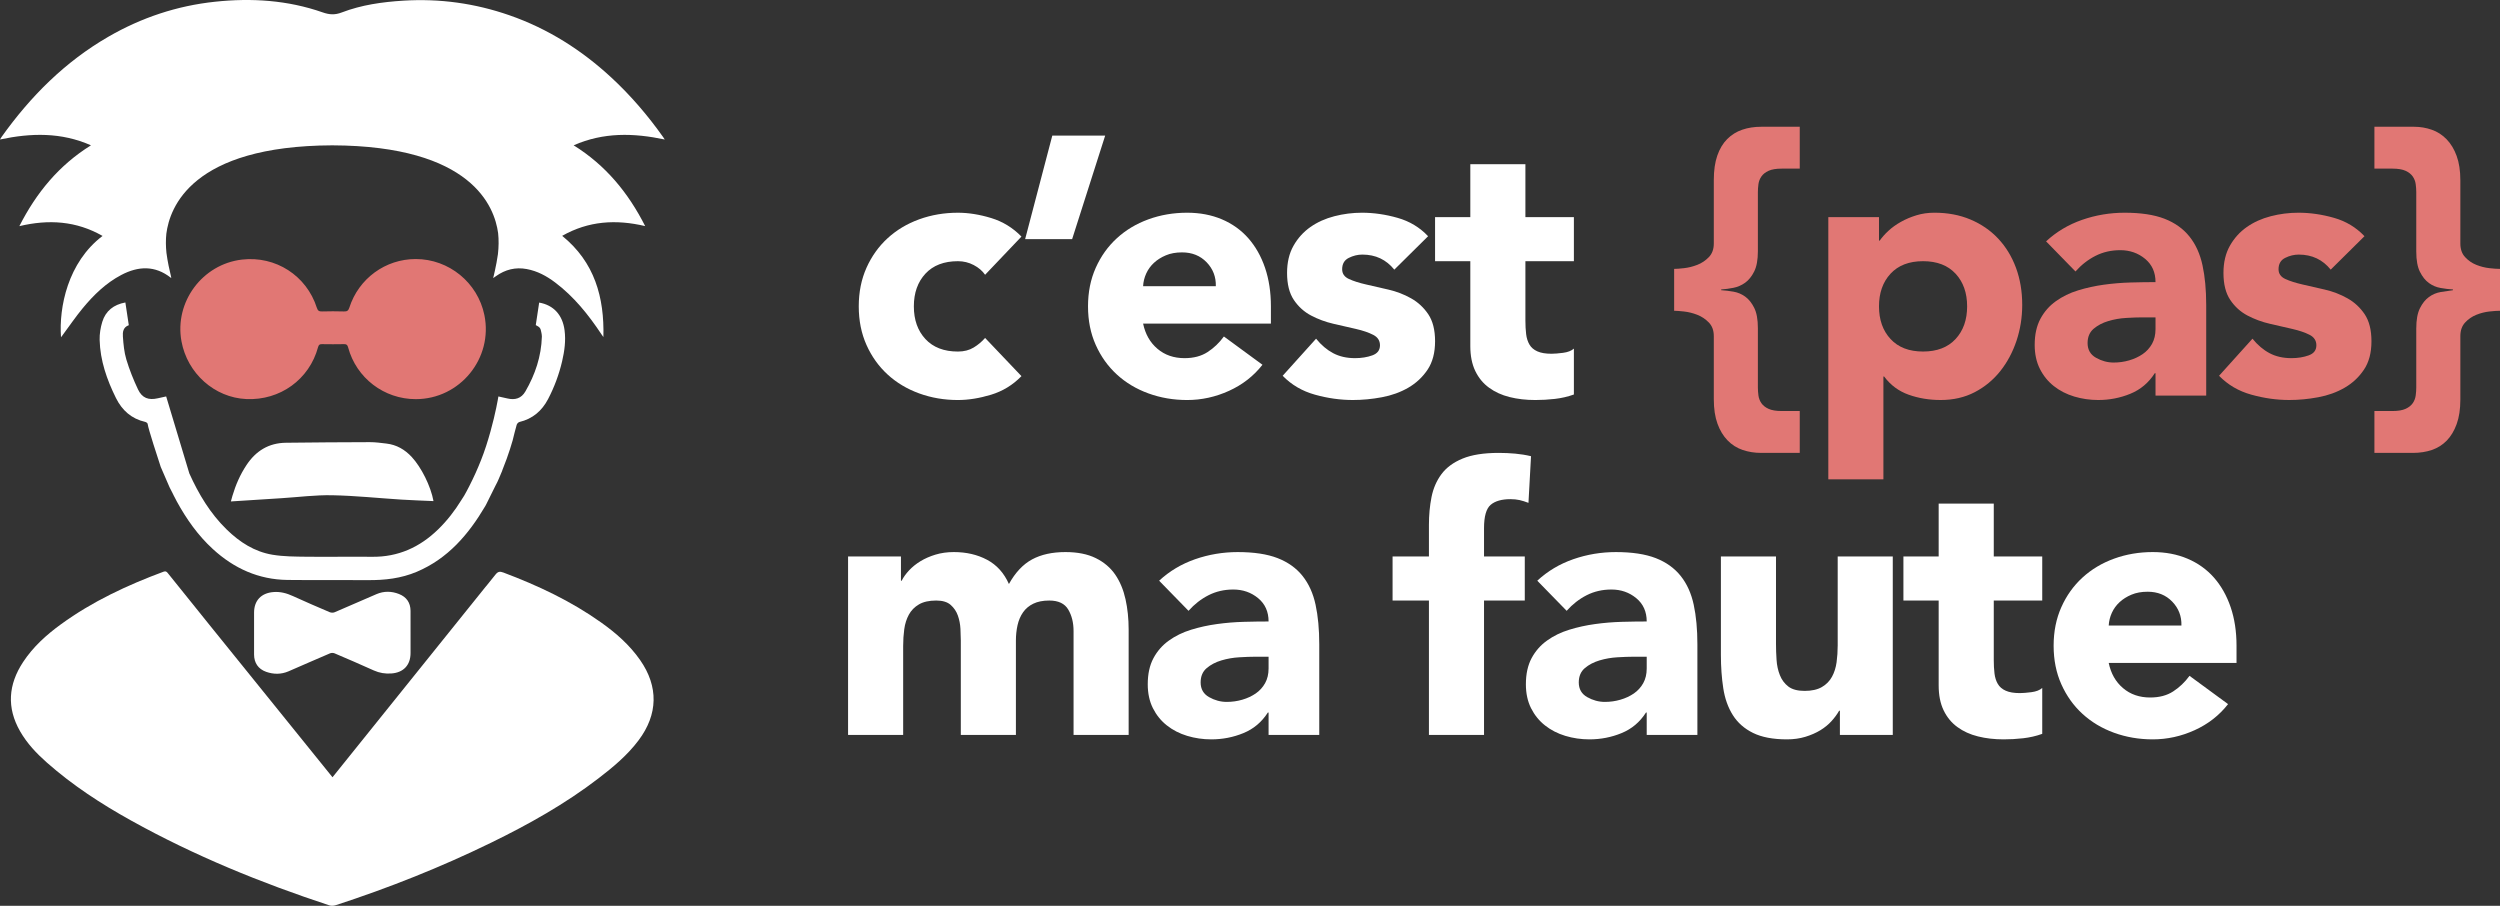 <?xml version="1.0" encoding="UTF-8"?>
<svg width="276px" height="100px" viewBox="0 0 276 100" version="1.1" xmlns="http://www.w3.org/2000/svg" xmlns:xlink="http://www.w3.org/1999/xlink">
    <rect x="0" y="0" width="276" height="100" fill="#333333" stroke="none"/>
    <!-- Generator: Sketch 55 (78076) - https://sketchapp.com -->
    <title>logo</title>
    <desc>Created with Sketch.</desc>
    <g id="Page-1" stroke="none" stroke-width="1" fill="none" fill-rule="evenodd">
        <g id="Artboard" transform="translate(-28, -45)">
            <g id="logo" transform="translate(28, 45)">
                <g id="logo-white" fill="#FFFFFF">
                    <path d="M108.755,30.336 C108.456,29.904 108.038,29.545 107.498,29.261 C106.958,28.977 106.376,28.836 105.754,28.836 C104.214,28.836 103.018,29.296 102.166,30.214 C101.315,31.134 100.889,32.337 100.889,33.821 C100.889,35.31 101.315,36.513 102.166,37.43 C103.018,38.349 104.214,38.811 105.754,38.811 C106.431,38.811 107.011,38.661 107.498,38.364 C107.984,38.067 108.403,37.715 108.755,37.308 L112.769,41.526 C111.823,42.498 110.708,43.183 109.424,43.574 C108.139,43.965 106.916,44.162 105.754,44.162 C104.241,44.162 102.815,43.919 101.477,43.432 C100.139,42.945 98.978,42.25 97.99,41.345 C97.004,40.439 96.226,39.351 95.659,38.081 C95.091,36.81 94.807,35.391 94.807,33.821 C94.807,32.254 95.091,30.837 95.659,29.565 C96.226,28.295 97.004,27.206 97.99,26.301 C98.978,25.396 100.139,24.7 101.477,24.213 C102.815,23.728 104.241,23.485 105.754,23.485 C106.916,23.485 108.139,23.679 109.424,24.071 C110.708,24.462 111.823,25.146 112.769,26.119 L108.755,30.336 Z" id="Path"></path>
                    <polygon id="Path" points="118.363 26.403 113.174 26.403 116.174 14.969 122.012 14.969"></polygon>
                    <path d="M134.227,31.593 C134.253,30.566 133.915,29.687 133.213,28.957 C132.509,28.227 131.604,27.863 130.497,27.863 C129.82,27.863 129.225,27.97 128.713,28.187 C128.199,28.403 127.76,28.679 127.395,29.018 C127.03,29.356 126.746,29.748 126.543,30.193 C126.341,30.64 126.225,31.106 126.199,31.593 L134.227,31.593 Z M139.376,40.27 C138.403,41.513 137.172,42.473 135.686,43.148 C134.199,43.823 132.659,44.162 131.064,44.162 C129.551,44.162 128.125,43.919 126.787,43.432 C125.449,42.946 124.286,42.249 123.3,41.344 C122.312,40.438 121.536,39.35 120.969,38.08 C120.401,36.81 120.117,35.391 120.117,33.821 C120.117,32.255 120.401,30.837 120.969,29.565 C121.536,28.296 122.312,27.207 123.3,26.302 C124.286,25.397 125.449,24.7 126.787,24.213 C128.125,23.727 129.551,23.484 131.064,23.484 C132.469,23.484 133.746,23.727 134.896,24.213 C136.044,24.7 137.017,25.397 137.815,26.302 C138.611,27.207 139.227,28.296 139.66,29.565 C140.091,30.837 140.308,32.255 140.308,33.821 L140.308,35.727 L126.199,35.727 C126.442,36.89 126.969,37.817 127.78,38.504 C128.591,39.195 129.59,39.54 130.78,39.54 C131.78,39.54 132.625,39.317 133.314,38.869 C134.004,38.425 134.605,37.85 135.119,37.148 L139.376,40.27 Z" id="Shape"></path>
                    <path d="M153.931,29.769 C153.039,28.659 151.864,28.106 150.404,28.106 C149.89,28.106 149.39,28.228 148.904,28.471 C148.417,28.713 148.174,29.133 148.174,29.728 C148.174,30.215 148.423,30.572 148.924,30.801 C149.424,31.033 150.059,31.234 150.83,31.409 C151.6,31.587 152.424,31.776 153.303,31.977 C154.18,32.181 155.006,32.498 155.776,32.931 C156.547,33.363 157.181,33.952 157.682,34.694 C158.181,35.438 158.432,36.433 158.432,37.674 C158.432,38.945 158.155,39.993 157.601,40.816 C157.046,41.641 156.337,42.303 155.472,42.804 C154.606,43.305 153.633,43.656 152.553,43.857 C151.471,44.06 150.404,44.161 149.35,44.161 C147.971,44.161 146.578,43.965 145.174,43.573 C143.768,43.183 142.579,42.486 141.606,41.486 L145.295,37.391 C145.863,38.094 146.491,38.626 147.181,38.991 C147.87,39.356 148.674,39.54 149.593,39.54 C150.295,39.54 150.931,39.439 151.499,39.235 C152.066,39.032 152.35,38.661 152.35,38.121 C152.35,37.607 152.1,37.22 151.6,36.966 C151.099,36.709 150.465,36.492 149.694,36.315 C148.924,36.14 148.099,35.952 147.221,35.748 C146.342,35.546 145.518,35.241 144.748,34.837 C143.978,34.431 143.342,33.857 142.842,33.114 C142.341,32.371 142.092,31.376 142.092,30.134 C142.092,28.971 142.328,27.97 142.802,27.133 C143.274,26.296 143.897,25.606 144.667,25.065 C145.437,24.525 146.322,24.127 147.323,23.869 C148.322,23.612 149.335,23.484 150.363,23.484 C151.661,23.484 152.971,23.674 154.296,24.052 C155.621,24.428 156.742,25.104 157.662,26.078 L153.931,29.769 Z" id="Path"></path>
                    <path d="M173.757,28.835 L168.405,28.835 L168.405,35.404 C168.405,35.945 168.431,36.438 168.486,36.885 C168.54,37.33 168.661,37.715 168.851,38.038 C169.039,38.364 169.33,38.614 169.723,38.789 C170.114,38.966 170.635,39.054 171.284,39.054 C171.608,39.054 172.034,39.02 172.561,38.952 C173.088,38.883 173.486,38.729 173.757,38.485 L173.757,43.553 C173.081,43.797 172.378,43.957 171.649,44.04 C170.919,44.123 170.202,44.162 169.5,44.162 C168.473,44.162 167.526,44.054 166.662,43.836 C165.796,43.621 165.04,43.277 164.391,42.803 C163.742,42.331 163.236,41.716 162.871,40.959 C162.506,40.203 162.323,39.283 162.323,38.203 L162.323,28.835 L158.431,28.835 L158.431,23.971 L162.323,23.971 L162.323,18.13 L168.405,18.13 L168.405,23.971 L173.757,23.971 L173.757,28.835 Z" id="Path"></path>
                    <path d="M93.627,61.435 L99.465,61.435 L99.465,64.111 L99.546,64.111 C99.735,63.732 100.005,63.354 100.357,62.974 C100.709,62.598 101.128,62.257 101.614,61.961 C102.101,61.664 102.654,61.42 103.276,61.231 C103.898,61.043 104.574,60.948 105.304,60.948 C106.682,60.948 107.904,61.231 108.973,61.8 C110.04,62.367 110.845,63.259 111.385,64.476 C112.089,63.206 112.939,62.301 113.94,61.759 C114.939,61.218 116.17,60.948 117.629,60.948 C118.954,60.948 120.068,61.17 120.974,61.616 C121.879,62.063 122.596,62.672 123.123,63.44 C123.65,64.212 124.028,65.117 124.258,66.158 C124.487,67.198 124.603,68.313 124.603,69.502 L124.603,81.139 L118.521,81.139 L118.521,69.666 C118.521,68.746 118.326,67.956 117.933,67.292 C117.541,66.631 116.846,66.299 115.845,66.299 C115.142,66.299 114.555,66.415 114.082,66.645 C113.608,66.874 113.23,67.192 112.946,67.598 C112.663,68.002 112.46,68.475 112.338,69.016 C112.217,69.557 112.156,70.125 112.156,70.72 L112.156,81.139 L106.074,81.139 L106.074,70.72 C106.074,70.368 106.06,69.935 106.034,69.422 C106.006,68.908 105.912,68.422 105.75,67.963 C105.588,67.502 105.324,67.111 104.959,66.785 C104.594,66.461 104.06,66.299 103.358,66.299 C102.574,66.299 101.938,66.441 101.452,66.725 C100.965,67.01 100.595,67.388 100.337,67.86 C100.081,68.333 99.911,68.868 99.83,69.462 C99.749,70.057 99.709,70.678 99.709,71.328 L99.709,81.139 L93.627,81.139 L93.627,61.435 Z" id="Path"></path>
                    <path d="M138.551,72.503 C138.092,72.503 137.517,72.523 136.827,72.564 C136.138,72.603 135.475,72.719 134.841,72.909 C134.206,73.098 133.665,73.381 133.219,73.76 C132.773,74.139 132.55,74.665 132.55,75.341 C132.55,76.071 132.861,76.611 133.482,76.963 C134.104,77.315 134.752,77.49 135.429,77.49 C136.022,77.49 136.597,77.409 137.152,77.247 C137.706,77.085 138.199,76.855 138.632,76.558 C139.063,76.261 139.409,75.881 139.666,75.422 C139.922,74.962 140.051,74.422 140.051,73.801 L140.051,72.503 L138.551,72.503 Z M140.051,78.666 L139.97,78.666 C139.293,79.719 138.396,80.478 137.273,80.935 C136.151,81.397 134.968,81.626 133.726,81.626 C132.806,81.626 131.921,81.497 131.07,81.241 C130.219,80.983 129.468,80.599 128.82,80.084 C128.171,79.573 127.658,78.935 127.279,78.18 C126.901,77.422 126.711,76.543 126.711,75.546 C126.711,74.407 126.921,73.449 127.34,72.665 C127.758,71.882 128.326,71.232 129.043,70.721 C129.76,70.205 130.576,69.807 131.496,69.523 C132.415,69.239 133.367,69.031 134.354,68.895 C135.34,68.76 136.326,68.677 137.314,68.651 C138.301,68.624 139.214,68.611 140.051,68.611 C140.051,67.529 139.666,66.672 138.895,66.036 C138.125,65.402 137.213,65.083 136.158,65.083 C135.158,65.083 134.246,65.293 133.422,65.712 C132.598,66.132 131.861,66.705 131.212,67.435 L127.968,64.11 C129.104,63.056 130.429,62.265 131.942,61.737 C133.455,61.211 135.023,60.949 136.645,60.949 C138.429,60.949 139.896,61.171 141.044,61.615 C142.194,62.063 143.112,62.719 143.801,63.583 C144.49,64.449 144.971,65.509 145.24,66.766 C145.511,68.021 145.646,69.475 145.646,71.125 L145.646,81.139 L140.051,81.139 L140.051,78.666 Z" id="Shape"></path>
                    <path d="M157.754,66.299 L153.74,66.299 L153.74,61.435 L157.754,61.435 L157.754,57.947 C157.754,56.867 157.848,55.846 158.038,54.886 C158.227,53.926 158.592,53.082 159.132,52.352 C159.673,51.622 160.45,51.048 161.464,50.629 C162.477,50.21 163.808,50 165.457,50 C166.079,50 166.687,50.028 167.282,50.081 C167.876,50.136 168.458,50.229 169.025,50.365 L168.742,55.516 C168.39,55.38 168.065,55.278 167.769,55.21 C167.47,55.144 167.133,55.107 166.755,55.107 C165.782,55.107 165.052,55.319 164.565,55.737 C164.079,56.157 163.836,57.014 163.836,58.312 L163.836,61.435 L168.336,61.435 L168.336,66.299 L163.836,66.299 L163.836,81.139 L157.754,81.139 L157.754,66.299 Z" id="Path"></path>
                    <path d="M180.297,72.503 C179.838,72.503 179.263,72.523 178.575,72.564 C177.884,72.603 177.223,72.719 176.587,72.909 C175.953,73.098 175.411,73.381 174.965,73.76 C174.521,74.139 174.296,74.665 174.296,75.341 C174.296,76.071 174.607,76.611 175.229,76.963 C175.851,77.315 176.5,77.49 177.176,77.49 C177.77,77.49 178.343,77.409 178.898,77.247 C179.453,77.085 179.946,76.855 180.379,76.558 C180.809,76.261 181.155,75.881 181.413,75.422 C181.668,74.962 181.797,74.422 181.797,73.801 L181.797,72.503 L180.297,72.503 Z M181.797,78.666 L181.716,78.666 C181.041,79.719 180.142,80.478 179.02,80.935 C177.899,81.397 176.714,81.626 175.472,81.626 C174.552,81.626 173.669,81.497 172.816,81.241 C171.965,80.983 171.215,80.599 170.566,80.084 C169.917,79.573 169.405,78.935 169.025,78.18 C168.647,77.422 168.458,76.543 168.458,75.546 C168.458,74.407 168.668,73.449 169.086,72.665 C169.505,71.882 170.072,71.232 170.789,70.721 C171.506,70.205 172.322,69.807 173.243,69.523 C174.161,69.239 175.114,69.031 176.102,68.895 C177.086,68.76 178.074,68.677 179.06,68.651 C180.048,68.624 180.96,68.611 181.797,68.611 C181.797,67.529 181.413,66.672 180.641,66.036 C179.871,65.402 178.959,65.083 177.906,65.083 C176.904,65.083 175.992,65.293 175.168,65.712 C174.344,66.132 173.608,66.705 172.96,67.435 L169.715,64.11 C170.85,63.056 172.175,62.265 173.689,61.737 C175.201,61.211 176.769,60.949 178.393,60.949 C180.175,60.949 181.642,61.171 182.792,61.615 C183.94,62.063 184.858,62.719 185.547,63.583 C186.238,64.449 186.717,65.509 186.987,66.766 C187.257,68.021 187.392,69.475 187.392,71.125 L187.392,81.139 L181.797,81.139 L181.797,78.666 Z" id="Shape"></path>
                    <path d="M208.962,81.139 L203.125,81.139 L203.125,78.463 L203.042,78.463 C202.827,78.843 202.549,79.221 202.211,79.598 C201.872,79.976 201.461,80.315 200.975,80.614 C200.488,80.91 199.935,81.154 199.312,81.343 C198.69,81.532 198.015,81.626 197.286,81.626 C195.744,81.626 194.495,81.388 193.536,80.916 C192.576,80.444 191.832,79.787 191.306,78.95 C190.777,78.113 190.426,77.127 190.25,75.988 C190.075,74.855 189.987,73.625 189.987,72.3 L189.987,61.436 L196.07,61.436 L196.07,71.085 C196.07,71.652 196.089,72.239 196.131,72.846 C196.17,73.454 196.292,74.018 196.496,74.53 C196.697,75.044 197.008,75.463 197.427,75.789 C197.845,76.11 198.446,76.275 199.231,76.275 C200.014,76.275 200.652,76.132 201.138,75.848 C201.625,75.564 201.994,75.186 202.252,74.713 C202.509,74.241 202.677,73.706 202.76,73.111 C202.84,72.516 202.882,71.895 202.882,71.246 L202.882,61.436 L208.962,61.436 L208.962,81.139 Z" id="Path"></path>
                    <path d="M225.463,66.299 L220.112,66.299 L220.112,72.868 C220.112,73.409 220.137,73.902 220.192,74.349 C220.246,74.794 220.367,75.179 220.557,75.502 C220.745,75.828 221.036,76.078 221.429,76.253 C221.82,76.43 222.342,76.518 222.99,76.518 C223.316,76.518 223.741,76.484 224.267,76.416 C224.794,76.347 225.192,76.193 225.463,75.949 L225.463,81.017 C224.787,81.261 224.084,81.421 223.355,81.504 C222.625,81.587 221.909,81.626 221.207,81.626 C220.179,81.626 219.232,81.518 218.369,81.3 C217.503,81.086 216.746,80.741 216.097,80.267 C215.448,79.795 214.942,79.18 214.577,78.423 C214.212,77.667 214.029,76.747 214.029,75.667 L214.029,66.299 L210.137,66.299 L210.137,61.435 L214.029,61.435 L214.029,55.594 L220.112,55.594 L220.112,61.435 L225.463,61.435 L225.463,66.299 Z" id="Path"></path>
                    <path d="M240.83,69.057 C240.857,68.03 240.519,67.151 239.816,66.421 C239.113,65.692 238.208,65.327 237.1,65.327 C236.424,65.327 235.83,65.434 235.316,65.651 C234.802,65.867 234.363,66.143 233.998,66.482 C233.633,66.82 233.349,67.212 233.147,67.657 C232.944,68.104 232.83,68.57 232.802,69.057 L240.83,69.057 Z M245.979,77.734 C245.006,78.978 243.775,79.938 242.29,80.612 C240.802,81.287 239.262,81.626 237.667,81.626 C236.154,81.626 234.728,81.383 233.39,80.896 C232.052,80.41 230.891,79.713 229.903,78.808 C228.915,77.902 228.139,76.814 227.572,75.544 C227.004,74.274 226.72,72.855 226.72,71.285 C226.72,69.719 227.004,68.301 227.572,67.03 C228.139,65.76 228.915,64.671 229.903,63.766 C230.891,62.861 232.052,62.164 233.39,61.678 C234.728,61.191 236.154,60.948 237.667,60.948 C239.072,60.948 240.351,61.191 241.499,61.678 C242.647,62.164 243.622,62.861 244.42,63.766 C245.215,64.671 245.83,65.76 246.263,67.03 C246.696,68.301 246.912,69.719 246.912,71.285 L246.912,73.191 L232.802,73.191 C233.045,74.354 233.572,75.281 234.383,75.969 C235.194,76.659 236.195,77.004 237.384,77.004 C238.384,77.004 239.23,76.781 239.918,76.333 C240.607,75.889 241.209,75.314 241.722,74.612 L245.979,77.734 Z" id="Shape"></path>
                    <path d="M45.325,69.864 L45.325,72.091 C45.325,73.427 44.546,74.256 43.207,74.351 C42.532,74.399 41.895,74.299 41.268,74.017 C39.836,73.368 38.389,72.747 36.941,72.13 C36.797,72.068 36.582,72.065 36.439,72.126 C34.908,72.777 33.386,73.452 31.857,74.112 C31.044,74.463 30.206,74.461 29.381,74.169 C28.509,73.859 28.052,73.184 28.049,72.257 C28.045,70.721 28.049,69.185 28.049,67.648 C28.047,66.299 28.831,65.473 30.186,65.363 C30.951,65.301 31.646,65.489 32.335,65.805 C33.683,66.422 35.044,67.008 36.41,67.589 C36.565,67.654 36.795,67.657 36.95,67.59 C38.494,66.934 40.026,66.248 41.568,65.591 C42.383,65.243 43.224,65.255 44.042,65.576 C44.877,65.903 45.318,66.533 45.324,67.441 C45.33,68.249 45.325,69.056 45.325,69.864 Z" id="Path"></path>
                    <path d="M70.669,72.869 C69.505,71.201 67.999,69.881 66.355,68.716 C63.032,66.353 59.374,64.638 55.572,63.207 C55.182,63.061 54.971,63.096 54.703,63.43 C54.365,63.852 54.028,64.272 53.689,64.693 L53.686,64.687 L36.708,85.809 L23.086,68.94 C21.57,67.056 20.054,65.175 18.541,63.29 C18.411,63.126 18.306,63.019 18.062,63.112 C14.056,64.6 10.206,66.393 6.734,68.917 C5.124,70.086 3.655,71.411 2.55,73.089 C0.917,75.571 0.72,78.125 2.223,80.743 C2.992,82.081 4.038,83.185 5.186,84.198 C8.023,86.704 11.175,88.754 14.469,90.584 C21.456,94.469 28.821,97.473 36.403,99.965 C36.602,100.03 36.863,99.997 37.07,99.93 C42.943,98.02 48.669,95.741 54.221,93.032 C58.369,91.007 62.388,88.757 66.061,85.938 C67.686,84.692 69.257,83.386 70.499,81.731 C72.651,78.867 72.713,75.797 70.669,72.869 Z" id="Path"></path>
                    <path d="M63.331,16.042 C66.634,14.587 69.963,14.675 73.389,15.402 C73.304,15.273 73.256,15.198 73.205,15.126 C71.521,12.749 69.636,10.546 67.497,8.566 C64.206,5.521 60.493,3.165 56.247,1.688 C52.452,0.366 48.547,-0.177 44.53,0.073 C42.206,0.217 39.911,0.539 37.731,1.375 C36.973,1.666 36.375,1.63 35.62,1.366 C31.767,0.017 27.782,-0.238 23.749,0.19 C19.553,0.635 15.623,1.941 11.966,4.054 C7.176,6.823 3.367,10.638 0.177,15.113 C0.122,15.191 0.075,15.278 0,15.399 C3.423,14.674 6.752,14.587 10.041,16.044 C6.505,18.245 4.013,21.277 2.136,24.967 C5.378,24.195 8.42,24.389 11.321,26.047 C7.472,28.966 6.497,33.942 6.735,37.235 C6.813,37.13 6.871,37.054 6.929,36.975 C7.666,35.984 8.362,34.957 9.15,34.006 C10.352,32.555 11.697,31.246 13.387,30.358 C15.27,29.366 17.114,29.286 18.869,30.671 C18.884,30.681 18.913,30.672 18.913,30.672 C18.817,30.222 18.709,29.773 18.612,29.324 C18.523,28.884 18.436,28.389 18.375,27.912 C18.3,27.194 18.293,26.489 18.365,25.796 C18.735,22.928 21.133,16.103 36.683,16.045 C52.118,16.102 54.597,22.828 54.992,25.733 C55.072,26.479 55.064,27.259 54.97,28.068 C54.882,28.703 54.752,29.359 54.643,29.854 C54.605,30.02 54.568,30.187 54.53,30.354 C54.484,30.55 54.452,30.672 54.452,30.672 L54.463,30.649 C54.461,30.666 54.456,30.681 54.452,30.698 C54.553,30.627 54.656,30.556 54.757,30.485 C55.784,29.757 56.912,29.47 58.159,29.705 C59.325,29.922 60.34,30.471 61.273,31.173 C63.364,32.743 64.97,34.753 66.404,36.912 C66.472,37.013 66.544,37.112 66.615,37.21 C66.728,32.83 65.648,28.942 62.064,26.037 C64.966,24.389 68.004,24.198 71.227,24.962 C69.356,21.27 66.863,18.243 63.331,16.042 Z" id="Path"></path>
                    <path d="M62.328,36.464 C62.114,34.788 61.13,33.685 59.524,33.405 C59.399,34.237 59.275,35.068 59.15,35.89 C59.616,36.132 59.677,36.215 59.771,36.733 C59.797,36.872 59.826,37.015 59.823,37.157 C59.76,39.341 59.084,41.35 57.999,43.22 C57.556,43.984 56.872,44.192 56.015,43.989 C55.692,43.914 55.368,43.846 55.023,43.768 C54.997,43.921 54.97,44.072 54.944,44.218 C54.79,45.061 54.393,46.998 53.666,49.243 C53.307,50.349 52.886,51.379 52.496,52.242 C52.391,52.469 52.283,52.701 52.176,52.928 C51.654,54.02 51.251,54.712 51.251,54.712 C51.145,54.874 51.04,55.034 50.94,55.197 C50.214,56.379 49.373,57.468 48.378,58.437 C46.349,60.415 43.957,61.501 41.084,61.47 C38.676,61.443 36.265,61.491 33.856,61.463 C32.597,61.447 31.32,61.449 30.084,61.243 C28.101,60.913 26.459,59.856 25.03,58.461 C23.21,56.686 21.934,54.554 20.902,52.265 L18.345,43.766 C18.013,43.84 17.722,43.9 17.432,43.968 C16.403,44.207 15.689,43.95 15.236,42.992 C14.732,41.924 14.29,40.821 13.95,39.693 C13.707,38.883 13.628,38.012 13.568,37.16 C13.531,36.671 13.588,36.122 14.219,35.903 C14.092,35.063 13.969,34.235 13.841,33.392 C12.544,33.63 11.663,34.324 11.291,35.534 C11.096,36.17 10.984,36.862 11,37.525 C11.059,39.806 11.798,41.914 12.799,43.936 C13.473,45.301 14.517,46.237 16.039,46.58 C16.141,46.603 16.29,46.71 16.299,46.793 C16.368,47.355 17.444,50.627 17.745,51.548 L18.718,53.793 L19.141,54.621 L19.135,54.621 C19.235,54.812 19.297,54.932 19.36,55.052 L19.361,55.052 L19.509,55.341 C20.582,57.301 21.85,59.106 23.501,60.617 C25.832,62.756 28.556,63.99 31.75,64.026 C34.706,64.061 37.664,64.019 40.62,64.046 C42.475,64.062 44.283,63.857 46.006,63.128 C49.444,61.672 51.723,59.009 53.562,55.891 C53.562,55.891 53.501,56.069 54.703,53.613 C54.987,53.111 55.185,52.562 55.45,51.952 L55.442,51.952 C56.183,50.133 56.596,48.622 56.596,48.622 C56.742,48.045 56.874,47.468 57.043,46.898 C57.079,46.772 57.224,46.618 57.347,46.587 C58.798,46.24 59.823,45.364 60.504,44.066 C61.202,42.734 61.72,41.332 62.061,39.871 C62.321,38.75 62.478,37.622 62.328,36.464 Z" id="Path"></path>
                    <path d="M47.858,55.321 C46.653,55.266 45.483,55.23 44.316,55.156 C41.77,54.995 39.226,54.724 36.678,54.675 C34.824,54.637 32.964,54.881 31.106,54.999 C29.262,55.117 27.421,55.236 25.489,55.359 C25.566,55.076 25.61,54.908 25.66,54.742 C26.017,53.537 26.514,52.397 27.211,51.345 C28.247,49.779 29.671,48.9 31.569,48.88 C34.655,48.844 37.741,48.819 40.826,48.813 C41.435,48.812 42.047,48.897 42.654,48.968 C43.779,49.099 44.696,49.629 45.457,50.451 C46.517,51.597 47.555,53.667 47.858,55.321 Z" id="Path"></path>
                </g>
                <g id="logo-color" transform="translate(19.91, 13.995)" fill="#E17774">
                    <path d="M178.782,36.005 L174.524,36.005 C173.795,36.005 173.111,35.896 172.477,35.68 C171.841,35.463 171.287,35.113 170.815,34.626 C170.341,34.139 169.969,33.524 169.7,32.781 C169.429,32.038 169.294,31.139 169.294,30.084 L169.294,23.111 C169.294,22.49 169.112,21.989 168.747,21.611 C168.382,21.233 167.956,20.949 167.47,20.759 C166.983,20.57 166.497,20.448 166.01,20.395 C165.523,20.341 165.159,20.313 164.915,20.313 L164.915,15.691 C165.159,15.691 165.523,15.665 166.01,15.61 C166.497,15.555 166.983,15.434 167.47,15.245 C167.956,15.057 168.382,14.772 168.747,14.392 C169.112,14.014 169.294,13.516 169.294,12.894 L169.294,5.879 C169.294,4.825 169.422,3.927 169.679,3.183 C169.937,2.44 170.302,1.832 170.774,1.357 C171.246,0.885 171.801,0.54 172.436,0.325 C173.072,0.107 173.767,0 174.524,0 L178.782,0 L178.782,4.621 L176.795,4.621 C176.172,4.621 175.686,4.703 175.335,4.864 C174.983,5.028 174.72,5.238 174.545,5.494 C174.368,5.75 174.261,6.036 174.22,6.347 C174.18,6.655 174.16,6.948 174.16,7.217 L174.16,13.745 C174.16,14.691 174.025,15.434 173.754,15.975 C173.483,16.517 173.152,16.926 172.761,17.212 C172.368,17.495 171.935,17.685 171.463,17.779 C170.99,17.873 170.538,17.934 170.105,17.962 L170.105,18.043 C170.538,18.069 170.99,18.122 171.463,18.205 C171.935,18.286 172.368,18.469 172.761,18.752 C173.152,19.036 173.483,19.448 173.754,19.989 C174.025,20.529 174.16,21.273 174.16,22.218 L174.16,28.788 C174.16,29.057 174.18,29.348 174.22,29.659 C174.261,29.969 174.368,30.253 174.545,30.511 C174.72,30.767 174.983,30.977 175.335,31.139 C175.686,31.301 176.172,31.382 176.795,31.382 L178.782,31.382 L178.782,36.005 Z" id="Path"></path>
                    <path d="M187.531,19.826 C187.531,21.313 187.956,22.516 188.808,23.434 C189.659,24.354 190.855,24.814 192.396,24.814 C193.937,24.814 195.133,24.354 195.984,23.434 C196.836,22.516 197.261,21.313 197.261,19.826 C197.261,18.342 196.836,17.138 195.984,16.219 C195.133,15.301 193.937,14.84 192.396,14.84 C190.855,14.84 189.659,15.301 188.808,16.219 C187.956,17.138 187.531,18.342 187.531,19.826 Z M181.936,9.975 L187.531,9.975 L187.531,12.568 L187.612,12.568 C187.855,12.218 188.172,11.859 188.565,11.494 C188.956,11.129 189.416,10.799 189.943,10.502 C190.47,10.204 191.045,9.962 191.666,9.772 C192.287,9.582 192.949,9.488 193.653,9.488 C195.113,9.488 196.436,9.737 197.626,10.238 C198.815,10.739 199.836,11.44 200.688,12.345 C201.539,13.253 202.193,14.326 202.654,15.57 C203.113,16.814 203.343,18.178 203.343,19.665 C203.343,21.044 203.133,22.36 202.715,23.618 C202.295,24.874 201.701,25.99 200.931,26.963 C200.16,27.936 199.221,28.714 198.113,29.295 C197.004,29.874 195.748,30.166 194.342,30.166 C193.071,30.166 191.889,29.97 190.795,29.577 C189.7,29.188 188.801,28.517 188.098,27.572 L188.017,27.572 L188.017,38.923 L181.936,38.923 L181.936,9.975 Z" id="Shape"></path>
                    <path d="M216.559,21.043 C216.1,21.043 215.525,21.064 214.838,21.104 C214.147,21.143 213.485,21.259 212.849,21.449 C212.215,21.639 211.674,21.921 211.228,22.3 C210.783,22.68 210.559,23.205 210.559,23.882 C210.559,24.611 210.87,25.152 211.491,25.503 C212.114,25.855 212.763,26.03 213.439,26.03 C214.032,26.03 214.606,25.95 215.16,25.787 C215.715,25.625 216.209,25.395 216.642,25.098 C217.072,24.801 217.418,24.422 217.676,23.963 C217.931,23.502 218.059,22.962 218.059,22.341 L218.059,21.043 L216.559,21.043 Z M218.059,27.206 L217.978,27.206 C217.304,28.259 216.404,29.018 215.282,29.476 C214.161,29.937 212.977,30.166 211.734,30.166 C210.815,30.166 209.932,30.037 209.079,29.781 C208.227,29.523 207.479,29.14 206.828,28.624 C206.18,28.113 205.667,27.476 205.289,26.72 C204.91,25.962 204.72,25.084 204.72,24.086 C204.72,22.948 204.93,21.989 205.35,21.206 C205.769,20.422 206.335,19.772 207.053,19.261 C207.768,18.745 208.585,18.347 209.506,18.063 C210.424,17.779 211.377,17.571 212.364,17.435 C213.349,17.3 214.337,17.218 215.323,17.192 C216.31,17.164 217.222,17.151 218.059,17.151 C218.059,16.069 217.676,15.212 216.904,14.576 C216.134,13.942 215.221,13.624 214.169,13.624 C213.167,13.624 212.254,13.834 211.43,14.252 C210.606,14.672 209.871,15.245 209.222,15.975 L205.977,12.65 C207.114,11.596 208.437,10.806 209.952,10.277 C211.464,9.752 213.032,9.489 214.655,9.489 C216.438,9.489 217.904,9.711 219.054,10.155 C220.203,10.603 221.121,11.259 221.81,12.123 C222.501,12.989 222.98,14.049 223.249,15.306 C223.52,16.562 223.655,18.015 223.655,19.665 L223.655,29.68 L218.059,29.68 L218.059,27.206 Z" id="Shape"></path>
                    <path d="M237.4,15.773 C236.508,14.664 235.331,14.111 233.871,14.111 C233.359,14.111 232.858,14.232 232.371,14.476 C231.885,14.717 231.641,15.137 231.641,15.732 C231.641,16.219 231.892,16.577 232.393,16.806 C232.892,17.037 233.527,17.238 234.297,17.414 C235.069,17.592 235.893,17.78 236.77,17.981 C237.649,18.186 238.473,18.503 239.244,18.936 C240.015,19.367 240.65,19.956 241.151,20.698 C241.65,21.442 241.899,22.437 241.899,23.678 C241.899,24.949 241.623,25.998 241.068,26.82 C240.513,27.646 239.805,28.308 238.939,28.808 C238.075,29.309 237.102,29.66 236.022,29.861 C234.94,30.064 233.871,30.165 232.819,30.165 C231.44,30.165 230.047,29.97 228.643,29.577 C227.235,29.188 226.048,28.49 225.073,27.491 L228.764,23.396 C229.332,24.098 229.959,24.631 230.649,24.996 C231.337,25.361 232.142,25.545 233.062,25.545 C233.764,25.545 234.4,25.443 234.966,25.239 C235.535,25.036 235.818,24.666 235.818,24.125 C235.818,23.611 235.567,23.225 235.069,22.97 C234.568,22.714 233.932,22.496 233.162,22.32 C232.393,22.145 231.568,21.956 230.689,21.752 C229.811,21.551 228.986,21.245 228.215,20.841 C227.446,20.436 226.811,19.861 226.311,19.118 C225.81,18.375 225.56,17.38 225.56,16.138 C225.56,14.975 225.797,13.975 226.269,13.138 C226.743,12.301 227.364,11.61 228.136,11.07 C228.906,10.53 229.791,10.132 230.791,9.874 C231.791,9.616 232.804,9.489 233.832,9.489 C235.13,9.489 236.44,9.678 237.765,10.056 C239.089,10.433 240.209,11.109 241.129,12.082 L237.4,15.773 Z" id="Path"></path>
                    <path d="M242.225,3.55271368e-15 L246.602,3.55271368e-15 C247.279,3.55271368e-15 247.927,0.107 248.549,0.326 C249.171,0.54 249.719,0.892 250.192,1.379 C250.664,1.865 251.036,2.481 251.306,3.225 C251.576,3.968 251.713,4.864 251.713,5.92 L251.713,12.893 C251.713,13.516 251.888,14.016 252.24,14.392 C252.59,14.772 253.001,15.057 253.476,15.245 C253.948,15.433 254.429,15.555 254.916,15.61 C255.402,15.665 255.793,15.691 256.09,15.691 L256.09,20.313 C255.793,20.313 255.402,20.341 254.916,20.394 C254.429,20.448 253.948,20.57 253.476,20.759 C253.001,20.949 252.59,21.233 252.24,21.611 C251.888,21.99 251.713,22.49 251.713,23.111 L251.713,30.127 C251.713,31.18 251.576,32.077 251.306,32.822 C251.036,33.566 250.671,34.174 250.212,34.646 C249.752,35.118 249.205,35.463 248.57,35.682 C247.933,35.896 247.238,36.005 246.481,36.005 L242.225,36.005 L242.225,31.382 L244.212,31.382 C244.833,31.382 245.32,31.301 245.671,31.139 C246.022,30.978 246.285,30.767 246.462,30.511 C246.637,30.254 246.746,29.969 246.785,29.659 C246.827,29.349 246.846,29.057 246.846,28.787 L246.846,22.259 C246.846,21.314 246.982,20.57 247.253,20.029 C247.522,19.489 247.854,19.077 248.245,18.794 C248.637,18.509 249.07,18.327 249.543,18.245 C250.015,18.164 250.467,18.098 250.9,18.043 L250.9,17.962 C250.467,17.936 250.015,17.881 249.543,17.799 C249.07,17.718 248.637,17.535 248.245,17.252 C247.854,16.97 247.522,16.557 247.253,16.017 C246.982,15.477 246.846,14.732 246.846,13.786 L246.846,7.217 C246.846,6.948 246.827,6.657 246.785,6.347 C246.746,6.035 246.637,5.752 246.462,5.494 C246.285,5.238 246.022,5.029 245.671,4.864 C245.32,4.703 244.833,4.621 244.212,4.621 L242.225,4.621 L242.225,3.55271368e-15 Z" id="Path"></path>
                    <path d="M25.991,30.071 C22.49,30.071 19.429,27.737 18.522,24.358 C18.453,24.099 18.361,23.992 18.083,23.998 C17.262,24.015 16.441,24.012 15.622,23.999 C15.361,23.993 15.27,24.089 15.203,24.335 C14.239,27.899 11.005,30.23 7.283,30.061 C3.77,29.901 0.771,27.227 0.123,23.678 C-0.667,19.341 2.43,15.169 6.813,14.662 C10.517,14.235 13.933,16.429 15.069,19.984 C15.173,20.314 15.319,20.396 15.638,20.388 C16.444,20.367 17.254,20.363 18.06,20.389 C18.402,20.402 18.548,20.307 18.658,19.968 C19.689,16.753 22.643,14.601 25.99,14.603 C29.644,14.603 32.832,17.203 33.566,20.785 C34.548,25.563 30.87,30.07 25.991,30.071 Z" id="Path" fill-rule="nonzero"></path>
                </g>
            </g>
        </g>
    </g>
</svg>